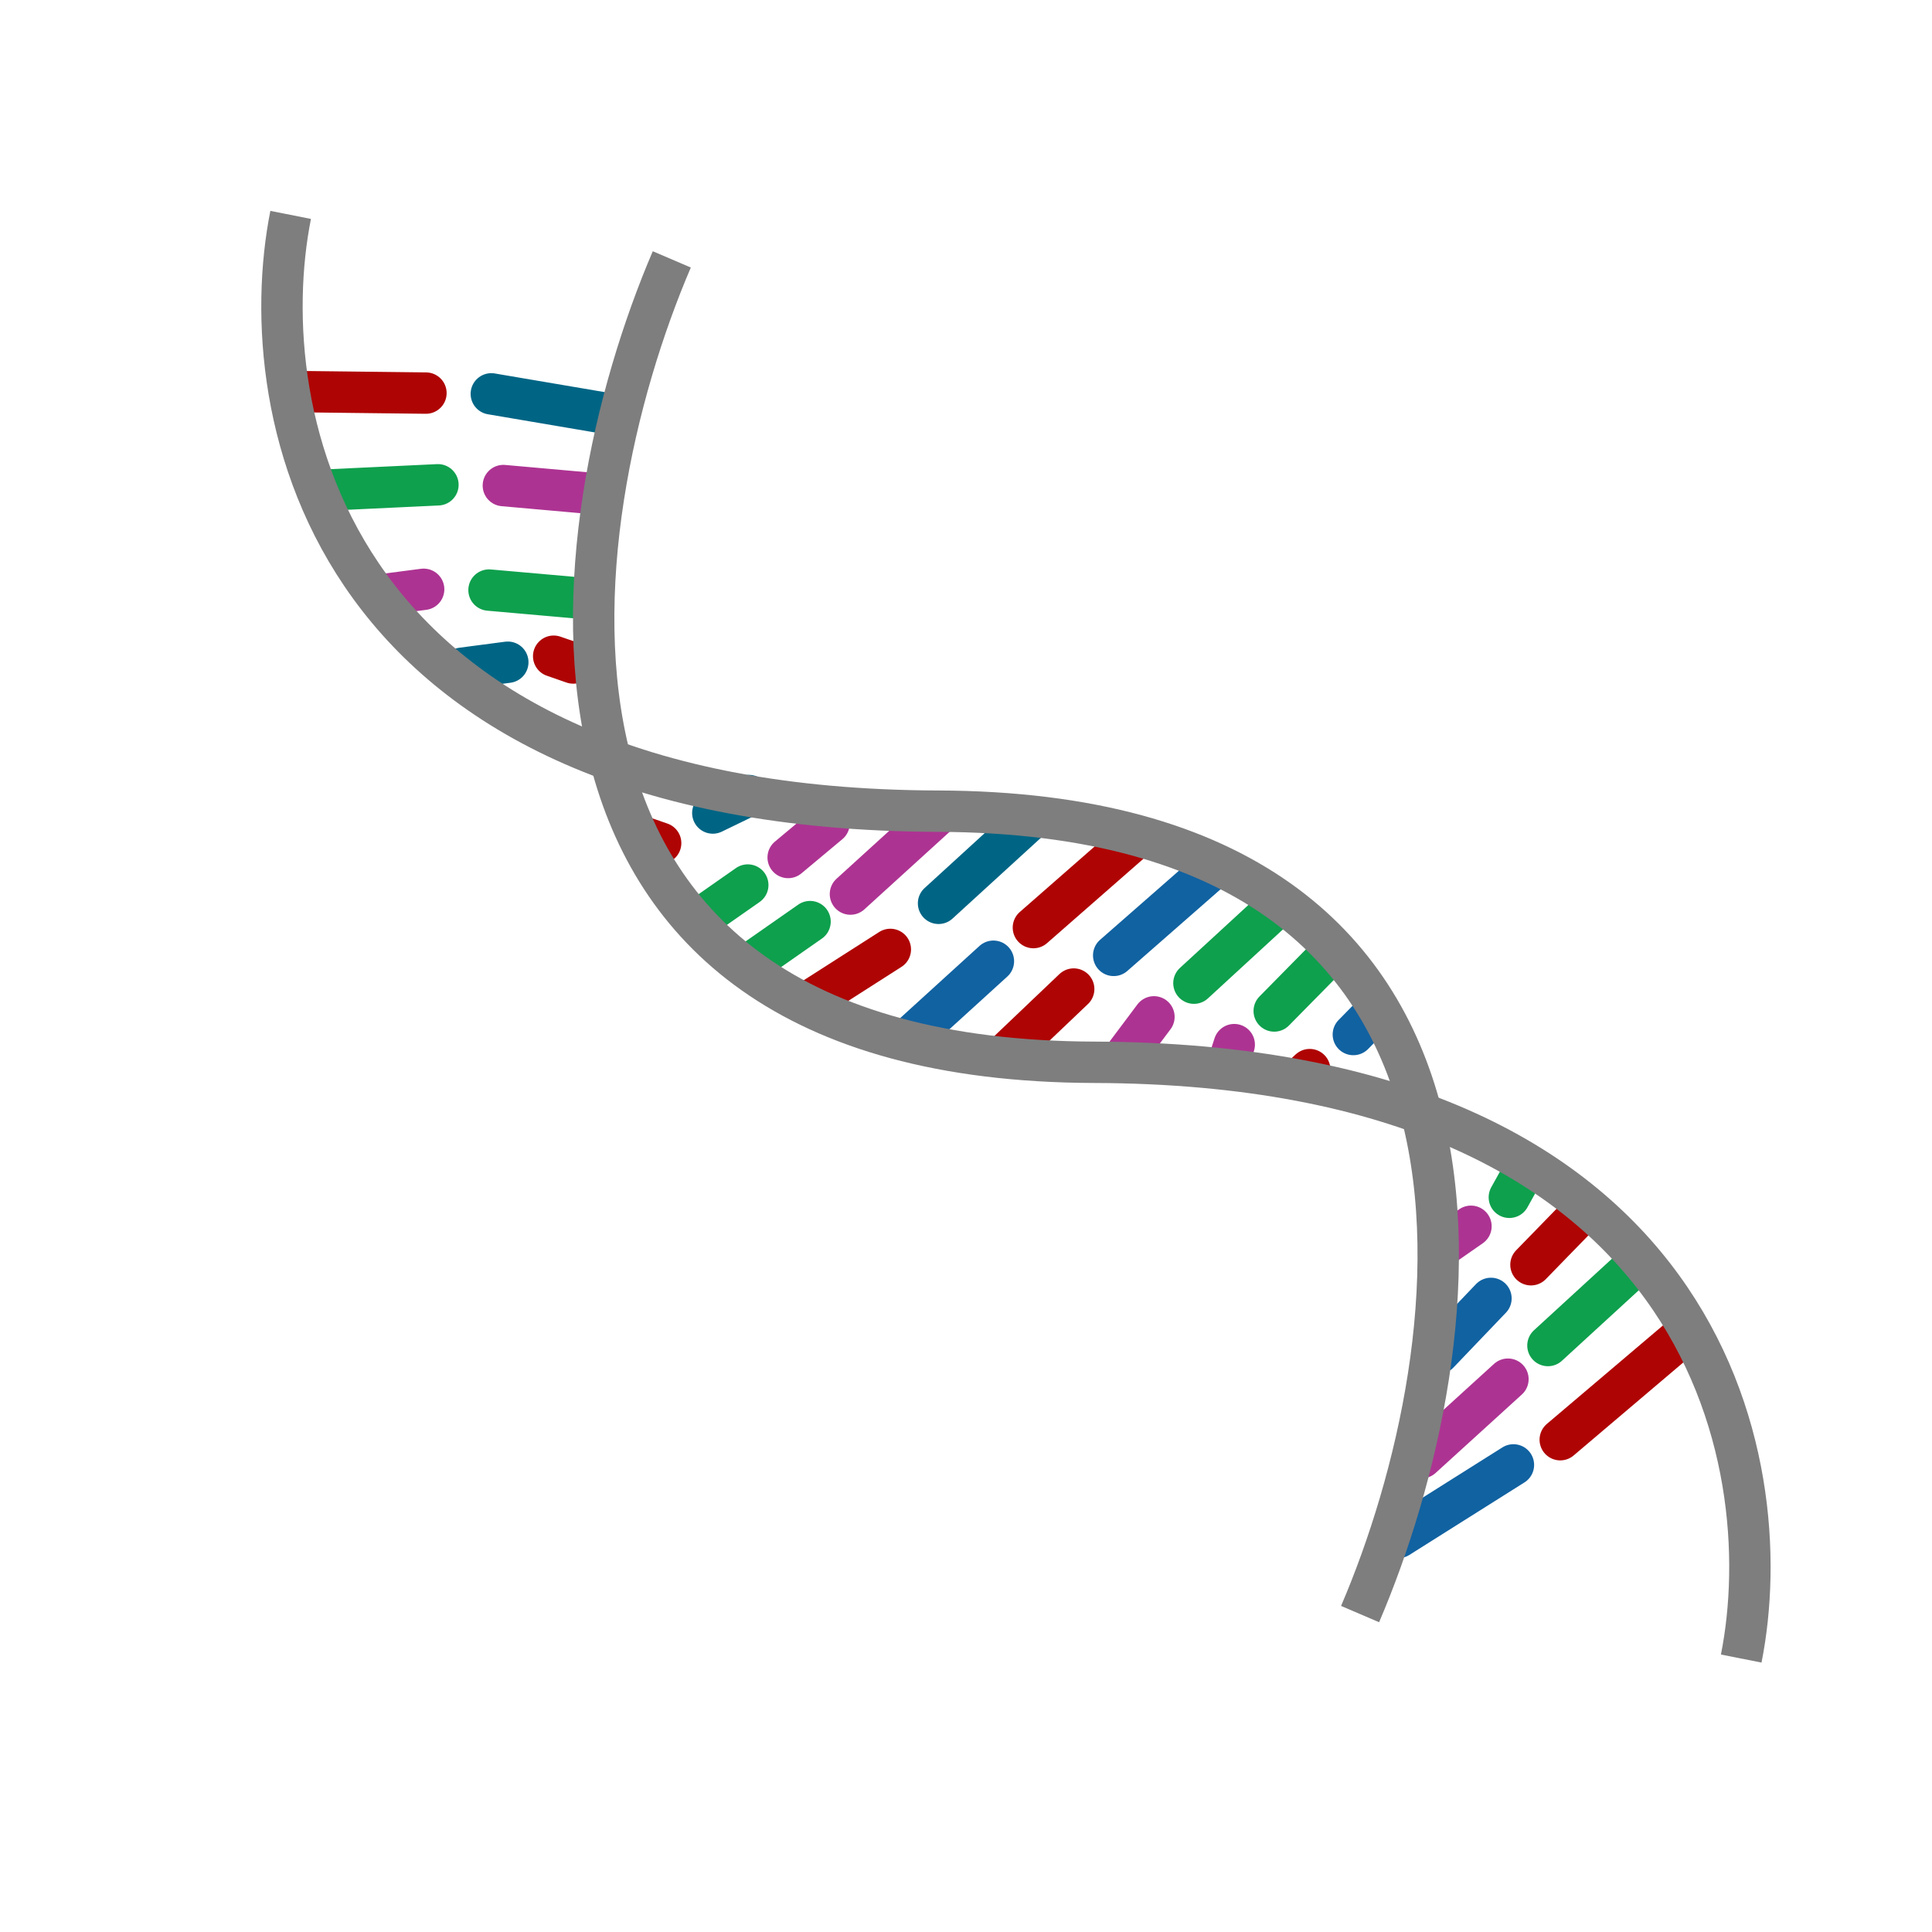 <svg width="43" height="43" viewBox="0 0 43 43" fill="none" xmlns="http://www.w3.org/2000/svg">
<g clip-path="url(#clip0)">
<path d="M6.569 8.715L9.48 8.749" stroke="#AF0404" stroke-width="0.921" stroke-linecap="round"/>
<path d="M12.323 14.605L12.758 14.756" stroke="#AF0404" stroke-width="0.921" stroke-linecap="round"/>
<path d="M14.269 18.614L14.704 18.765" stroke="#AF0404" stroke-width="0.921" stroke-linecap="round"/>
<path d="M13.696 9.235L10.935 8.766" stroke="#006585" stroke-width="0.921" stroke-linecap="round"/>
<path d="M18.083 22.239L19.816 21.131" stroke="#AF0404" stroke-width="0.921" stroke-linecap="round"/>
<path d="M22.956 18.216L20.889 20.105" stroke="#006585" stroke-width="0.921" stroke-linecap="round"/>
<path d="M16.667 17.706L15.865 18.095" stroke="#006585" stroke-width="0.921" stroke-linecap="round"/>
<path d="M11.302 14.739L10.282 14.873" stroke="#006585" stroke-width="0.921" stroke-linecap="round"/>
<path d="M7.271 10.907L9.747 10.79" stroke="#0EA04D" stroke-width="0.921" stroke-linecap="round"/>
<path d="M13.093 10.975L11.203 10.807" stroke="#AD3392" stroke-width="0.921" stroke-linecap="round"/>
<path d="M15.485 20.508L16.643 19.698" stroke="#0EA04D" stroke-width="0.921" stroke-linecap="round"/>
<path d="M18.453 18.324L17.542 19.085" stroke="#AD3392" stroke-width="0.921" stroke-linecap="round"/>
<path d="M16.871 21.321L18.029 20.512" stroke="#0EA04D" stroke-width="0.921" stroke-linecap="round"/>
<path d="M20.847 18.153L18.928 19.899" stroke="#AD3392" stroke-width="0.921" stroke-linecap="round"/>
<path d="M25.248 18.677L23 20.645" stroke="#AF0404" stroke-width="0.921" stroke-linecap="round"/>
<path d="M20.191 23.14L22.11 21.394" stroke="#1162A1" stroke-width="0.921" stroke-linecap="round"/>
<path d="M27.035 19.295L24.787 21.264" stroke="#1162A1" stroke-width="0.921" stroke-linecap="round"/>
<path d="M22.306 23.528L23.897 22.013" stroke="#AF0404" stroke-width="0.921" stroke-linecap="round"/>
<path d="M28.366 20.233L26.573 21.882" stroke="#0EA04D" stroke-width="0.921" stroke-linecap="round"/>
<path d="M25.051 23.476L25.683 22.632" stroke="#AD3392" stroke-width="0.921" stroke-linecap="round"/>
<path d="M29.607 21.235L28.36 22.501" stroke="#0EA04D" stroke-width="0.921" stroke-linecap="round"/>
<path d="M27.302 23.769L27.47 23.25" stroke="#AD3392" stroke-width="0.921" stroke-linecap="round"/>
<path d="M30.644 22.492L30.121 23.025" stroke="#1162A1" stroke-width="0.921" stroke-linecap="round"/>
<path d="M28.903 24.032L29.15 23.806" stroke="#AF0404" stroke-width="0.921" stroke-linecap="round"/>
<path d="M33.95 26.006L33.593 26.648" stroke="#0EA04D" stroke-width="0.921" stroke-linecap="round"/>
<path d="M32.107 27.733L32.739 27.293" stroke="#AD3392" stroke-width="0.921" stroke-linecap="round"/>
<path d="M35.276 26.914L34.074 28.149" stroke="#AF0404" stroke-width="0.921" stroke-linecap="round"/>
<path d="M32.019 30.116L33.184 28.898" stroke="#1162A1" stroke-width="0.921" stroke-linecap="round"/>
<path d="M36.265 28.284L34.452 29.947" stroke="#0EA04D" stroke-width="0.921" stroke-linecap="round"/>
<path d="M31.643 32.442L33.562 30.696" stroke="#AD3392" stroke-width="0.921" stroke-linecap="round"/>
<path d="M37.389 29.784L34.726 32.043" stroke="#AF0404" stroke-width="0.921" stroke-linecap="round"/>
<path d="M31.123 34.218L33.684 32.604" stroke="#1162A1" stroke-width="0.921" stroke-linecap="round"/>
<path d="M12.775 13.3L10.884 13.133" stroke="#0EA04D" stroke-width="0.921" stroke-linecap="round"/>
<path d="M8.408 13.249L9.429 13.116" stroke="#AD3392" stroke-width="0.921" stroke-linecap="round"/>
<path d="M6.469 4.783C5.593 9.189 7.246 18.011 20.872 18.054C34.498 18.096 32.816 29.985 30.271 35.924" stroke="#7E7E7E" stroke-width="0.921"/>
<path d="M38.754 36.914C39.63 32.508 37.977 23.686 24.351 23.643C10.726 23.601 12.408 11.712 14.952 5.773" stroke="#7E7E7E" stroke-width="0.921"/>
</g>
<defs>
<clipPath id="clip0">
<rect width="43" height="43" fill="white"/>
</clipPath>
</defs>
</svg>
